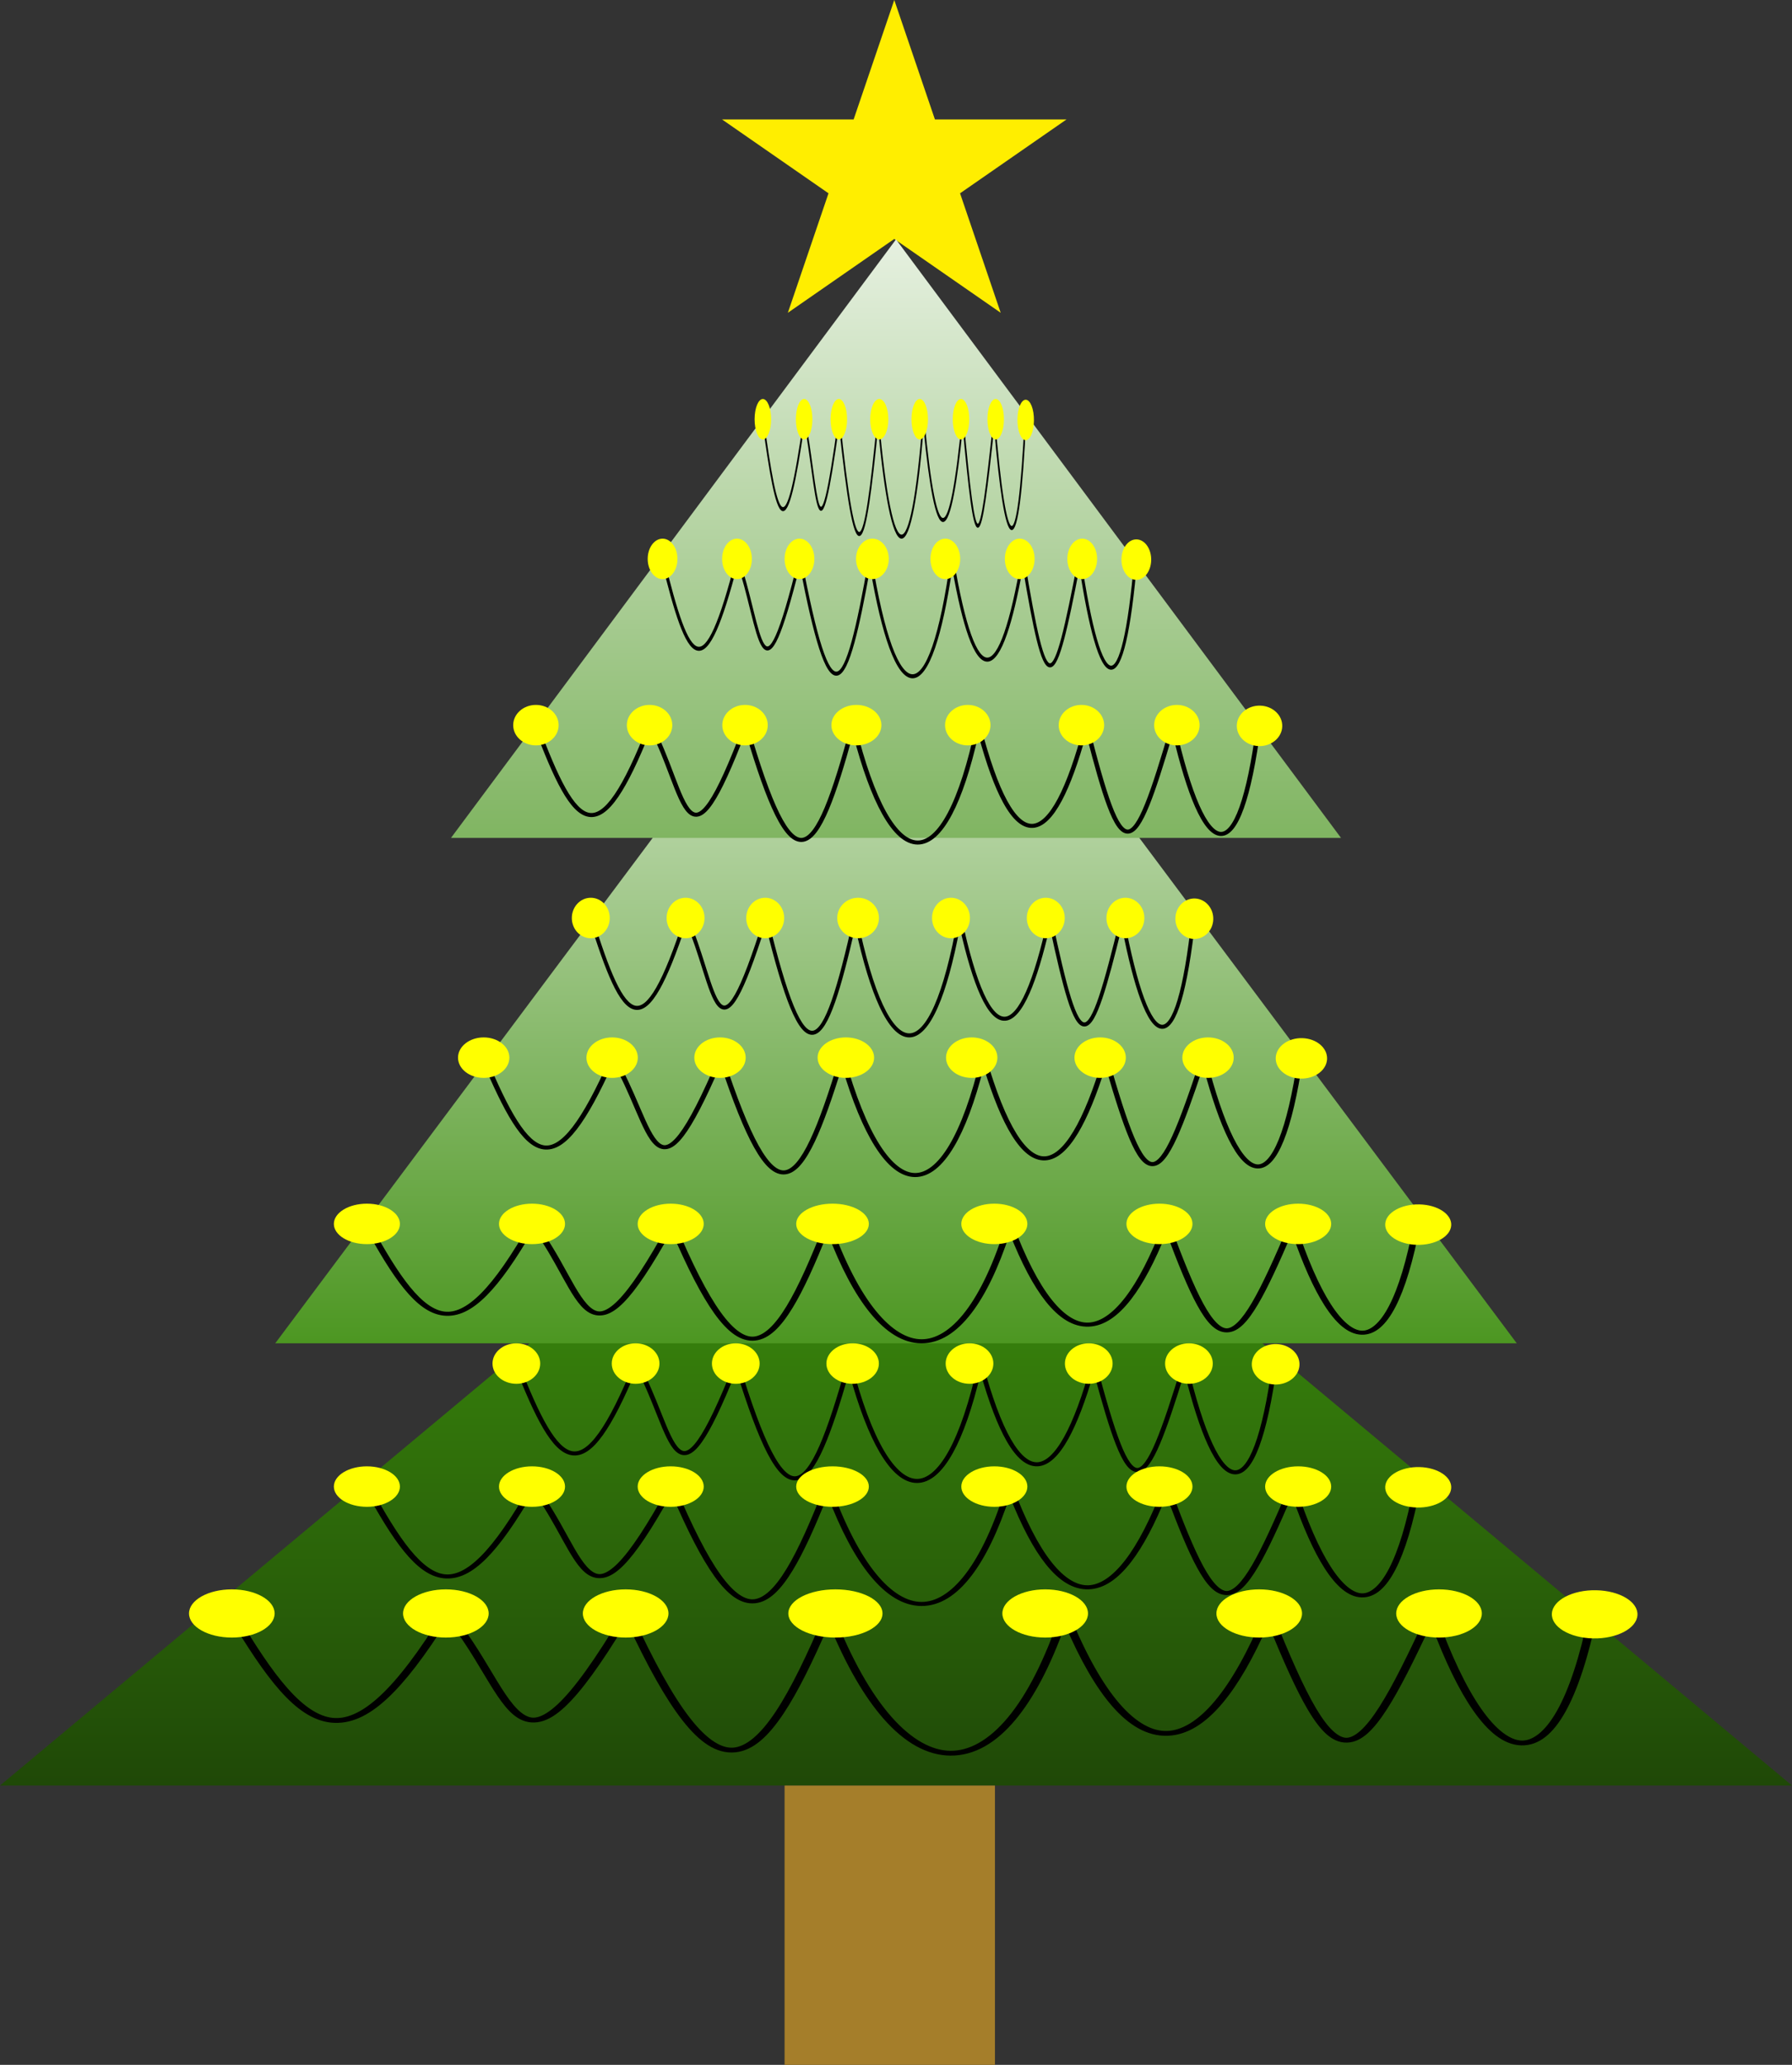 <svg width="990" height="1140" viewBox="0 0 990 1140" fill="none" xmlns="http://www.w3.org/2000/svg">
<rect x="0" y="0" width="990" height="1140" fill="#333333" stroke="none"/>
<path d="M494.047 0L516.505 65.96H589.178L530.384 106.726L552.841 172.687L494.047 131.921L435.254 172.687L457.711 106.726L398.917 65.96H471.59L494.047 0Z" fill="#FFEE00"/>
<path d="M495 572.754L990 985.797H0L495 572.754Z" fill="url(#paint0_linear_207_9)"/>
<path d="M495 282.705L837.946 741.642H152.054L495 282.705Z" fill="url(#paint1_linear_207_9)"/>
<path d="M495 132.174L740.85 462.609H249.15L495 132.174Z" fill="url(#paint2_linear_207_9)"/>
<path d="M433.449 985.797H549.67V1140H433.449V985.797Z" fill="#A57E2A"/>
<path fill-rule="evenodd" clip-rule="evenodd" d="M346.828 886.116L348.822 890.458C361.129 917.251 371.728 936.422 381.3 948.666C386.094 954.798 390.557 959.095 394.733 961.737C398.921 964.388 402.418 965.14 405.422 964.839C408.622 964.518 412.263 962.924 416.301 959.518C420.28 956.162 424.345 951.3 428.56 944.952C436.983 932.265 445.829 913.916 455.787 890.482L460.397 890.506C470.367 916.053 481.287 935.188 492.536 947.92C498.163 954.289 503.815 958.989 509.378 962.087C514.938 965.184 520.232 966.587 525.211 966.614C530.175 966.642 535.363 965.304 540.734 962.273C546.115 959.236 551.513 954.585 556.803 948.236C567.378 935.542 577.288 916.348 585.909 890.545L590.539 890.495C599.753 913.166 609.115 929.757 618.48 940.573C623.165 945.985 627.785 949.871 632.276 952.349C636.753 954.819 640.906 955.789 644.774 955.66C648.685 955.529 652.905 954.255 657.414 951.502C661.915 948.753 666.5 944.65 671.118 939.154C680.349 928.168 689.494 911.885 698.415 890.487L703.024 890.498C712.506 914.118 720.196 931.621 727.058 943.175C730.495 948.962 733.674 953.169 736.69 955.89C739.817 958.71 742.249 959.474 743.957 959.434C744.831 959.414 745.913 959.188 747.244 958.55C748.584 957.908 750.053 956.905 751.64 955.48C754.816 952.628 758.216 948.318 761.944 942.493C769.389 930.861 777.953 913.497 788.601 890.456L793.209 890.529C801.528 913.852 809.984 931.517 818.269 943.386C822.416 949.327 826.473 953.747 830.372 956.688C834.333 959.674 837.78 960.876 840.61 960.963C843.316 961.047 846.453 960.127 849.939 957.388C853.394 954.673 856.831 950.434 860.154 944.557C866.789 932.824 872.773 914.928 877.785 890.637L882.483 890.944C877.46 915.287 871.436 933.384 864.662 945.363C861.28 951.343 857.663 955.89 853.785 958.937C849.937 961.96 845.463 963.778 840.35 963.62C835.361 963.466 830.782 961.446 826.581 958.278C822.319 955.064 818.08 950.395 813.866 944.359C806.117 933.258 798.298 917.298 790.613 896.654C781.138 916.968 773.309 932.591 766.394 943.394C762.635 949.268 759.098 953.795 755.649 956.892C753.923 958.441 752.157 959.691 750.311 960.575C748.456 961.464 746.399 962.04 744.152 962.092C739.619 962.197 735.884 960.19 732.677 957.297C729.359 954.305 726.039 949.856 722.571 944.018C716.18 933.256 709.121 917.476 700.654 896.639C692.447 915.415 684.007 930.04 675.394 940.29C670.675 945.907 665.849 950.277 660.893 953.304C655.946 956.325 650.664 958.128 645.055 958.316C639.402 958.505 634.016 957.036 628.964 954.248C623.926 951.469 619.025 947.279 614.227 941.738C605.497 931.655 596.887 916.831 588.452 897.138C580.3 920.001 571.041 937.414 561.086 949.364C555.676 955.858 550.002 960.811 544.084 964.151C538.154 967.498 531.814 969.311 525.165 969.275C518.532 969.238 512.128 967.363 506.05 963.978C499.975 960.595 494.049 955.61 488.3 949.104C477.648 937.048 467.41 919.535 458.008 896.65C449 917.473 440.84 934.061 432.991 945.882C428.728 952.304 424.512 957.387 420.236 960.994C416.018 964.552 411.43 966.938 406.253 967.458C400.88 967.997 395.853 966.451 391.198 963.505C386.53 960.551 381.83 955.953 376.97 949.737C367.763 937.959 357.716 920.018 346.238 895.433C331.807 919.26 320.879 934.178 312.034 942.402C307.405 946.707 303.082 949.44 298.744 950.493C296.471 951.045 294.186 951.137 291.97 950.751C289.811 950.375 287.915 949.581 286.229 948.557C282.898 946.533 279.925 943.319 277.045 939.439C274.14 935.527 271.222 930.781 268.096 925.588C267.632 924.818 267.164 924.038 266.69 923.248C261.299 914.265 255.196 904.097 247.364 894.322C234.816 914.252 223.872 928.571 213.871 937.816C208.619 942.671 203.534 946.216 198.484 948.431C193.386 950.668 188.171 951.609 182.871 951.048C177.673 950.498 172.87 948.55 168.332 945.601C163.778 942.643 159.299 938.553 154.781 933.478C145.745 923.324 136.344 908.977 125.828 891.211L130.316 890.371C140.829 908.133 150.14 922.319 159.011 932.287C163.447 937.271 167.721 941.14 171.908 943.86C176.111 946.59 180.038 948.041 183.746 948.434C187.353 948.815 191.222 948.243 195.575 946.333C199.976 944.403 204.708 941.168 209.83 936.433C220.066 926.971 231.485 911.875 244.83 890.353L246.725 887.297L249.199 890.219C258.349 901.03 265.235 912.505 271.159 922.377C271.638 923.173 272.11 923.96 272.576 924.735C275.708 929.938 278.577 934.599 281.409 938.414C284.266 942.261 286.978 945.095 289.7 946.749C291.041 947.564 292.264 948.017 293.369 948.21C294.415 948.392 295.539 948.374 296.87 948.051C299.74 947.354 303.413 945.278 307.987 941.025C317.036 932.61 328.58 916.689 344.291 890.368L346.828 886.116Z" fill="black"/>
<path d="M904.614 891.75C904.138 899.092 893.172 904.827 880.119 904.56C867.066 904.292 856.87 898.123 857.346 890.781C857.821 883.44 868.788 877.705 881.841 877.972C894.894 878.24 905.09 884.408 904.614 891.75Z" fill="#FFFF00"/>
<path d="M818.645 890.79C818.645 898.137 808.056 904.093 794.995 904.093C781.933 904.093 771.345 898.137 771.345 890.79C771.345 883.444 781.933 877.488 794.995 877.488C808.056 877.488 818.645 883.444 818.645 890.79Z" fill="#FFFF00"/>
<path d="M719.316 890.79C719.316 898.137 708.727 904.093 695.666 904.093C682.604 904.093 672.016 898.137 672.016 890.79C672.016 883.444 682.604 877.488 695.666 877.488C708.727 877.488 719.316 883.444 719.316 890.79Z" fill="#FFFF00"/>
<path d="M151.722 890.79C151.722 898.137 141.134 904.093 128.072 904.093C115.011 904.093 104.423 898.137 104.423 890.79C104.423 883.444 115.011 877.488 128.072 877.488C141.134 877.488 151.722 883.444 151.722 890.79Z" fill="#FFFF00"/>
<path d="M601.067 890.79C601.067 898.137 590.479 904.093 577.417 904.093C564.356 904.093 553.767 898.137 553.767 890.79C553.767 883.444 564.356 877.488 577.417 877.488C590.479 877.488 601.067 883.444 601.067 890.79Z" fill="#FFFF00"/>
<path d="M269.971 890.79C269.971 898.137 259.382 904.093 246.321 904.093C233.26 904.093 222.671 898.137 222.671 890.79C222.671 883.444 233.26 877.488 246.321 877.488C259.382 877.488 269.971 883.444 269.971 890.79Z" fill="#FFFF00"/>
<path d="M369.3 890.79C369.3 898.137 358.711 904.093 345.65 904.093C332.588 904.093 322 898.137 322 890.79C322 883.444 332.588 877.488 345.65 877.488C358.711 877.488 369.3 883.444 369.3 890.79Z" fill="#FFFF00"/>
<path d="M487.548 890.79C487.548 898.137 475.901 904.093 461.534 904.093C447.166 904.093 435.519 898.137 435.519 890.79C435.519 883.444 447.166 877.488 461.534 877.488C475.901 877.488 487.548 883.444 487.548 890.79Z" fill="#FFFF00"/>
<path fill-rule="evenodd" clip-rule="evenodd" d="M423.257 502.9L424.14 506.547C429.59 529.053 434.284 545.157 438.523 555.441C440.646 560.593 442.623 564.202 444.472 566.422C446.327 568.648 447.875 569.28 449.206 569.027C450.623 568.757 452.235 567.418 454.024 564.557C455.786 561.738 457.586 557.654 459.453 552.322C463.183 541.665 467.1 526.252 471.51 506.567L473.552 506.587C477.967 528.047 482.803 544.12 487.785 554.815C490.277 560.165 492.78 564.113 495.243 566.716C497.706 569.317 500.05 570.495 502.255 570.518C504.454 570.541 506.751 569.418 509.129 566.872C511.513 564.32 513.903 560.414 516.246 555.08C520.929 544.417 525.318 528.295 529.136 506.62L531.186 506.578C535.266 525.622 539.413 539.559 543.56 548.644C545.635 553.189 547.681 556.454 549.67 558.535C551.652 560.61 553.491 561.425 555.204 561.317C556.937 561.207 558.805 560.137 560.802 557.824C562.795 555.515 564.826 552.068 566.871 547.451C570.959 538.223 575.009 524.545 578.96 506.572L581.001 506.581C585.2 526.421 588.606 541.124 591.644 550.829C593.166 555.69 594.575 559.225 595.91 561.51C597.295 563.879 598.372 564.52 599.128 564.487C599.515 564.47 599.994 564.28 600.584 563.744C601.178 563.205 601.828 562.362 602.531 561.165C603.937 558.77 605.443 555.149 607.094 550.257C610.391 540.485 614.184 525.9 618.899 506.545L620.94 506.606C624.624 526.198 628.369 541.037 632.038 551.007C633.874 555.997 635.671 559.71 637.398 562.18C639.152 564.689 640.678 565.698 641.932 565.772C643.13 565.842 644.52 565.069 646.063 562.768C647.593 560.488 649.116 556.926 650.587 551.99C653.526 542.134 656.175 527.102 658.395 506.698L660.476 506.955C658.251 527.404 655.583 542.605 652.583 552.668C651.086 557.691 649.484 561.51 647.766 564.069C646.062 566.609 644.081 568.136 641.817 568.003C639.607 567.873 637.579 566.177 635.719 563.516C633.831 560.816 631.954 556.894 630.088 551.824C626.657 542.499 623.193 529.093 619.79 511.752C615.594 528.816 612.127 541.938 609.065 551.014C607.4 555.948 605.834 559.75 604.306 562.352C603.542 563.653 602.76 564.703 601.942 565.446C601.121 566.192 600.21 566.676 599.215 566.72C597.207 566.808 595.553 565.122 594.133 562.692C592.664 560.178 591.193 556.442 589.658 551.537C586.827 542.497 583.701 529.242 579.951 511.739C576.317 527.511 572.579 539.796 568.765 548.406C566.675 553.124 564.538 556.795 562.343 559.338C560.152 561.876 557.813 563.39 555.329 563.548C552.826 563.706 550.44 562.472 548.203 560.131C545.972 557.796 543.801 554.277 541.677 549.622C537.81 541.152 533.997 528.701 530.262 512.159C526.652 531.364 522.551 545.99 518.142 556.028C515.747 561.483 513.234 565.644 510.613 568.449C507.987 571.261 505.179 572.784 502.235 572.753C499.297 572.722 496.461 571.147 493.77 568.304C491.079 565.462 488.455 561.275 485.909 555.81C481.192 545.683 476.657 530.972 472.494 511.748C468.505 529.239 464.891 543.174 461.415 553.104C459.527 558.498 457.66 562.768 455.766 565.797C453.898 568.786 451.866 570.791 449.574 571.227C447.194 571.68 444.968 570.381 442.906 567.906C440.839 565.425 438.758 561.563 436.606 556.341C432.528 546.448 428.079 531.377 422.996 510.726C416.605 530.741 411.765 543.272 407.848 550.18C405.798 553.796 403.884 556.092 401.963 556.977C400.956 557.44 399.944 557.517 398.963 557.193C398.007 556.877 397.167 556.21 396.42 555.35C394.945 553.65 393.629 550.95 392.353 547.691C391.067 544.405 389.774 540.418 388.39 536.056C388.185 535.409 387.977 534.754 387.767 534.091C385.38 526.545 382.677 518.004 379.209 509.793C373.651 526.534 368.805 538.562 364.376 546.328C362.05 550.406 359.798 553.384 357.562 555.245C355.304 557.123 352.995 557.914 350.647 557.443C348.345 556.981 346.218 555.344 344.209 552.868C342.192 550.382 340.208 546.947 338.208 542.683C334.206 534.154 330.043 522.103 325.386 507.18L327.373 506.474C332.029 521.394 336.152 533.31 340.081 541.683C342.045 545.87 343.938 549.12 345.792 551.405C347.654 553.698 349.393 554.917 351.035 555.247C352.632 555.567 354.346 555.087 356.273 553.483C358.222 551.861 360.318 549.143 362.586 545.166C367.12 537.218 372.176 524.537 378.087 506.459L378.926 503.892L380.021 506.346C384.073 515.427 387.123 525.067 389.747 533.359C389.958 534.028 390.167 534.689 390.374 535.339C391.761 539.71 393.032 543.626 394.286 546.83C395.551 550.062 396.752 552.442 397.958 553.832C398.551 554.516 399.093 554.897 399.582 555.058C400.046 555.211 400.543 555.196 401.133 554.925C402.404 554.339 404.031 552.596 406.056 549.024C410.063 541.955 415.176 528.581 422.133 506.471L423.257 502.9Z" fill="black"/>
<path d="M670.276 507.632C670.066 513.8 665.209 518.617 659.429 518.392C653.648 518.168 649.133 512.986 649.343 506.819C649.554 500.652 654.411 495.834 660.191 496.059C665.972 496.284 670.487 501.465 670.276 507.632Z" fill="#FFFF00"/>
<path d="M632.204 506.826C632.204 512.997 627.515 518 621.731 518C615.946 518 611.257 512.997 611.257 506.826C611.257 500.655 615.946 495.652 621.731 495.652C627.515 495.652 632.204 500.655 632.204 506.826Z" fill="#FFFF00"/>
<path d="M588.216 506.826C588.216 512.997 583.527 518 577.742 518C571.958 518 567.269 512.997 567.269 506.826C567.269 500.655 571.958 495.652 577.742 495.652C583.527 495.652 588.216 500.655 588.216 506.826Z" fill="#FFFF00"/>
<path d="M336.853 506.826C336.853 512.997 332.164 518 326.379 518C320.595 518 315.906 512.997 315.906 506.826C315.906 500.655 320.595 495.652 326.379 495.652C332.164 495.652 336.853 500.655 336.853 506.826Z" fill="#FFFF00"/>
<path d="M535.848 506.826C535.848 512.997 531.159 518 525.375 518C519.591 518 514.902 512.997 514.902 506.826C514.902 500.655 519.591 495.652 525.375 495.652C531.159 495.652 535.848 500.655 535.848 506.826Z" fill="#FFFF00"/>
<path d="M389.22 506.826C389.22 512.997 384.531 518 378.747 518C372.962 518 368.273 512.997 368.273 506.826C368.273 500.655 372.962 495.652 378.747 495.652C384.531 495.652 389.22 500.655 389.22 506.826Z" fill="#FFFF00"/>
<path d="M433.209 506.826C433.209 512.997 428.519 518 422.735 518C416.951 518 412.262 512.997 412.262 506.826C412.262 500.655 416.951 495.652 422.735 495.652C428.519 495.652 433.209 500.655 433.209 506.826Z" fill="#FFFF00"/>
<path d="M485.576 506.826C485.576 512.997 480.418 518 474.055 518C467.692 518 462.534 512.997 462.534 506.826C462.534 500.655 467.692 495.652 474.055 495.652C480.418 495.652 485.576 500.655 485.576 506.826Z" fill="#FFFF00"/>
<path fill-rule="evenodd" clip-rule="evenodd" d="M412.222 396.427L413.281 400.074C419.816 422.58 425.443 438.683 430.525 448.968C433.071 454.119 435.44 457.728 437.658 459.948C439.881 462.174 441.738 462.807 443.333 462.554C445.032 462.284 446.965 460.945 449.109 458.084C451.222 455.265 453.38 451.181 455.618 445.848C460.091 435.192 464.787 419.779 470.074 400.094L472.522 400.114C477.816 421.574 483.613 437.647 489.586 448.342C492.574 453.692 495.575 457.64 498.529 460.242C501.481 462.843 504.292 464.022 506.935 464.045C509.571 464.068 512.326 462.944 515.177 460.398C518.035 457.847 520.9 453.941 523.709 448.607C529.324 437.944 534.586 421.822 539.163 400.147L541.621 400.104C546.513 419.149 551.485 433.085 556.456 442.17C558.944 446.716 561.397 449.98 563.782 452.062C566.159 454.137 568.364 454.952 570.417 454.843C572.494 454.733 574.735 453.663 577.129 451.35C579.518 449.041 581.953 445.595 584.405 440.978C589.306 431.75 594.162 418.072 598.898 400.098L601.346 400.107C606.38 419.948 610.463 434.651 614.106 444.356C615.931 449.217 617.619 452.751 619.221 455.036C620.881 457.405 622.172 458.047 623.079 458.013C623.543 457.996 624.117 457.807 624.824 457.271C625.536 456.731 626.316 455.889 627.158 454.692C628.844 452.297 630.65 448.676 632.629 443.783C636.582 434.012 641.129 419.427 646.783 400.072L649.229 400.133C653.647 419.725 658.136 434.563 662.535 444.533C664.737 449.524 666.891 453.237 668.961 455.706C671.064 458.215 672.894 459.225 674.397 459.298C675.834 459.368 677.5 458.595 679.35 456.295C681.185 454.015 683.01 450.453 684.774 445.517C688.297 435.661 691.474 420.629 694.135 400.224L696.63 400.482C693.963 420.93 690.764 436.131 687.167 446.194C685.372 451.217 683.451 455.036 681.392 457.596C679.349 460.136 676.974 461.662 674.259 461.53C671.61 461.4 669.179 459.704 666.948 457.043C664.685 454.343 662.434 450.421 660.197 445.35C656.083 436.025 651.931 422.619 647.851 405.279C642.82 422.342 638.664 435.465 634.992 444.54C632.996 449.474 631.118 453.276 629.287 455.878C628.37 457.18 627.433 458.229 626.453 458.972C625.467 459.719 624.376 460.202 623.183 460.246C620.776 460.335 618.792 458.649 617.09 456.219C615.328 453.705 613.565 449.968 611.724 445.064C608.331 436.024 604.582 422.769 600.087 405.266C595.73 421.037 591.248 433.322 586.675 441.933C584.17 446.651 581.607 450.322 578.976 452.864C576.349 455.402 573.545 456.917 570.567 457.074C567.565 457.233 564.706 455.999 562.023 453.657C559.348 451.323 556.746 447.803 554.199 443.149C549.563 434.679 544.992 422.227 540.513 405.685C536.185 424.89 531.269 439.517 525.983 449.555C523.111 455.009 520.098 459.17 516.956 461.976C513.807 464.787 510.441 466.31 506.911 466.28C503.389 466.249 499.989 464.674 496.762 461.83C493.536 458.988 490.39 454.802 487.337 449.337C481.682 439.209 476.246 424.498 471.254 405.275C466.471 422.766 462.138 436.7 457.971 446.63C455.707 452.024 453.469 456.294 451.199 459.324C448.959 462.312 446.523 464.317 443.774 464.754C440.921 465.207 438.252 463.908 435.781 461.433C433.302 458.952 430.807 455.09 428.226 449.868C423.338 439.975 418.003 424.904 411.909 404.253C404.247 424.268 398.444 436.798 393.748 443.707C391.291 447.323 388.995 449.619 386.692 450.503C385.485 450.967 384.272 451.044 383.095 450.72C381.949 450.404 380.942 449.737 380.047 448.877C378.279 447.176 376.7 444.477 375.171 441.218C373.629 437.931 372.079 433.945 370.419 429.583C370.173 428.936 369.925 428.281 369.673 427.617C366.81 420.072 363.57 411.531 359.412 403.319C352.749 420.061 346.939 432.089 341.628 439.855C338.84 443.933 336.14 446.91 333.459 448.771C330.752 450.65 327.983 451.441 325.169 450.969C322.409 450.507 319.859 448.871 317.449 446.394C315.031 443.909 312.653 440.474 310.255 436.21C305.457 427.681 300.465 415.63 294.882 400.706L297.265 400C302.847 414.921 307.79 426.837 312.5 435.21C314.856 439.397 317.125 442.647 319.348 444.931C321.58 447.225 323.665 448.443 325.633 448.773C327.549 449.094 329.603 448.613 331.914 447.009C334.251 445.387 336.764 442.67 339.483 438.693C344.918 430.745 350.981 418.064 358.066 399.985L359.073 397.418L360.386 399.873C365.244 408.954 368.901 418.593 372.046 426.885C372.3 427.555 372.55 428.215 372.798 428.866C374.461 433.237 375.984 437.152 377.488 440.357C379.005 443.588 380.445 445.969 381.89 447.358C382.602 448.043 383.251 448.423 383.838 448.585C384.394 448.738 384.99 448.723 385.697 448.451C387.221 447.866 389.171 446.123 391.6 442.55C396.404 435.482 402.533 422.108 410.875 399.998L412.222 396.427Z" fill="black"/>
<path d="M708.38 401.159C708.128 407.326 702.305 412.144 695.374 411.919C688.444 411.694 683.031 406.513 683.283 400.345C683.536 394.178 689.358 389.361 696.289 389.586C703.219 389.81 708.633 394.992 708.38 401.159Z" fill="#FFFF00"/>
<path d="M662.734 400.353C662.734 406.524 657.112 411.527 650.177 411.527C643.243 411.527 637.621 406.524 637.621 400.353C637.621 394.182 643.243 389.179 650.177 389.179C657.112 389.179 662.734 394.182 662.734 400.353Z" fill="#FFFF00"/>
<path d="M609.996 400.353C609.996 406.524 604.374 411.527 597.439 411.527C590.504 411.527 584.882 406.524 584.882 400.353C584.882 394.182 590.504 389.179 597.439 389.179C604.374 389.179 609.996 394.182 609.996 400.353Z" fill="#FFFF00"/>
<path d="M308.63 400.353C308.63 406.524 303.008 411.527 296.073 411.527C289.138 411.527 283.517 406.524 283.517 400.353C283.517 394.182 289.138 389.179 296.073 389.179C303.008 389.179 308.63 394.182 308.63 400.353Z" fill="#FFFF00"/>
<path d="M547.211 400.353C547.211 406.524 541.589 411.527 534.654 411.527C527.719 411.527 522.097 406.524 522.097 400.353C522.097 394.182 527.719 389.179 534.654 389.179C541.589 389.179 547.211 394.182 547.211 400.353Z" fill="#FFFF00"/>
<path d="M371.415 400.353C371.415 406.524 365.793 411.527 358.858 411.527C351.923 411.527 346.301 406.524 346.301 400.353C346.301 394.182 351.923 389.179 358.858 389.179C365.793 389.179 371.415 394.182 371.415 400.353Z" fill="#FFFF00"/>
<path d="M424.154 400.353C424.154 406.524 418.532 411.527 411.597 411.527C404.662 411.527 399.04 406.524 399.04 400.353C399.04 394.182 404.662 389.179 411.597 389.179C418.532 389.179 424.154 394.182 424.154 400.353Z" fill="#FFFF00"/>
<path d="M486.938 400.353C486.938 406.524 480.754 411.527 473.126 411.527C465.497 411.527 459.313 406.524 459.313 400.353C459.313 394.182 465.497 389.179 473.126 389.179C480.754 389.179 486.938 394.182 486.938 400.353Z" fill="#FFFF00"/>
<path fill-rule="evenodd" clip-rule="evenodd" d="M442.086 304.639L442.78 308.286C447.058 330.793 450.742 346.896 454.069 357.181C455.736 362.332 457.287 365.941 458.739 368.161C460.195 370.387 461.41 371.019 462.455 370.766C463.567 370.496 464.833 369.157 466.237 366.297C467.62 363.477 469.033 359.393 470.498 354.061C473.426 343.404 476.501 327.991 479.962 308.306L481.565 308.326C485.031 329.786 488.827 345.859 492.737 356.555C494.693 361.904 496.658 365.852 498.592 368.455C500.525 371.056 502.365 372.235 504.096 372.258C505.821 372.281 507.625 371.157 509.492 368.611C511.362 366.06 513.239 362.153 515.078 356.819C518.754 346.156 522.199 330.034 525.195 308.36L526.805 308.317C530.008 327.361 533.262 341.298 536.518 350.383C538.146 354.929 539.752 358.193 541.314 360.275C542.87 362.349 544.313 363.165 545.658 363.056C547.018 362.946 548.485 361.876 550.052 359.563C551.617 357.254 553.21 353.807 554.816 349.191C558.024 339.962 561.204 326.285 564.305 308.311L565.907 308.32C569.203 328.161 571.876 342.863 574.261 352.568C575.456 357.429 576.562 360.964 577.61 363.249C578.697 365.618 579.542 366.259 580.136 366.226C580.44 366.209 580.816 366.019 581.279 365.483C581.745 364.944 582.255 364.102 582.807 362.904C583.911 360.509 585.093 356.888 586.389 351.996C588.977 342.224 591.954 327.639 595.655 308.284L597.257 308.346C600.149 327.937 603.088 342.776 605.968 352.746C607.41 357.737 608.82 361.449 610.176 363.919C611.552 366.428 612.75 367.437 613.734 367.511C614.675 367.581 615.766 366.808 616.977 364.508C618.178 362.227 619.373 358.666 620.528 353.729C622.835 343.873 624.915 328.841 626.657 308.437L628.29 308.695C626.544 329.143 624.45 344.344 622.095 354.407C620.92 359.43 619.662 363.249 618.314 365.808C616.977 368.348 615.421 369.875 613.644 369.742C611.91 369.613 610.318 367.917 608.858 365.255C607.376 362.555 605.902 358.633 604.438 353.563C601.744 344.238 599.026 330.832 596.354 313.491C593.061 330.555 590.339 343.678 587.936 352.753C586.629 357.687 585.399 361.489 584.2 364.091C583.6 365.392 582.986 366.442 582.345 367.185C581.7 367.932 580.985 368.415 580.204 368.459C578.628 368.547 577.33 366.861 576.215 364.431C575.061 361.917 573.907 358.181 572.702 353.276C570.48 344.237 568.026 330.982 565.083 313.479C562.23 329.25 559.296 341.535 556.302 350.145C554.662 354.863 552.984 358.534 551.261 361.077C549.542 363.615 547.705 365.129 545.756 365.287C543.791 365.446 541.919 364.212 540.162 361.87C538.411 359.535 536.707 356.016 535.039 351.361C532.005 342.891 529.012 330.44 526.079 313.898C523.246 333.103 520.027 347.729 516.566 357.768C514.686 363.222 512.713 367.383 510.656 370.189C508.595 373 506.391 374.523 504.08 374.492C501.774 374.462 499.548 372.886 497.435 370.043C495.323 367.201 493.263 363.014 491.265 357.549C487.562 347.422 484.003 332.711 480.735 313.487C477.603 330.979 474.767 344.913 472.038 354.843C470.556 360.237 469.091 364.507 467.604 367.537C466.138 370.525 464.543 372.53 462.744 372.966C460.876 373.419 459.128 372.121 457.51 369.646C455.888 367.164 454.254 363.302 452.564 358.08C449.364 348.187 445.871 333.116 441.881 312.465C436.865 332.48 433.066 345.011 429.991 351.92C428.382 355.535 426.879 357.831 425.371 358.716C424.581 359.179 423.787 359.257 423.017 358.932C422.266 358.617 421.607 357.95 421.021 357.089C419.863 355.389 418.83 352.689 417.828 349.43C416.819 346.144 415.804 342.158 414.717 337.795C414.556 337.148 414.394 336.493 414.229 335.83C412.355 328.284 410.233 319.743 407.511 311.532C403.149 328.273 399.345 340.301 395.868 348.067C394.042 352.145 392.275 355.123 390.519 356.984C388.747 358.863 386.934 359.653 385.092 359.182C383.285 358.72 381.615 357.083 380.038 354.607C378.455 352.121 376.898 348.686 375.327 344.423C372.186 335.893 368.918 323.843 365.263 308.919L366.823 308.213C370.477 323.133 373.714 335.049 376.797 343.422C378.34 347.61 379.825 350.859 381.281 353.144C382.742 355.437 384.107 356.656 385.396 356.986C386.65 357.306 387.995 356.826 389.508 355.222C391.038 353.6 392.683 350.883 394.463 346.906C398.021 338.957 401.991 326.276 406.63 308.198L407.289 305.631L408.149 308.086C411.329 317.167 413.723 326.806 415.783 335.098C415.949 335.767 416.113 336.428 416.275 337.079C417.364 341.449 418.361 345.365 419.346 348.569C420.338 351.801 421.281 354.181 422.228 355.571C422.694 356.255 423.119 356.636 423.503 356.798C423.867 356.951 424.257 356.935 424.72 356.664C425.718 356.079 426.995 354.335 428.584 350.763C431.73 343.694 435.743 330.32 441.204 308.21L442.086 304.639Z" fill="black"/>
<path d="M635.983 309.372C635.818 315.539 632.006 320.356 627.468 320.132C622.931 319.907 619.387 314.725 619.552 308.558C619.717 302.391 623.53 297.573 628.067 297.798C632.604 298.023 636.149 303.204 635.983 309.372Z" fill="#FFFF00"/>
<path d="M606.099 308.565C606.099 314.737 602.418 319.74 597.878 319.74C593.337 319.74 589.657 314.737 589.657 308.565C589.657 302.394 593.337 297.391 597.878 297.391C602.418 297.391 606.099 302.394 606.099 308.565Z" fill="#FFFF00"/>
<path d="M571.57 308.565C571.57 314.737 567.889 319.74 563.349 319.74C558.809 319.74 555.128 314.737 555.128 308.565C555.128 302.394 558.809 297.391 563.349 297.391C567.889 297.391 571.57 302.394 571.57 308.565Z" fill="#FFFF00"/>
<path d="M374.264 308.565C374.264 314.737 370.583 319.74 366.043 319.74C361.502 319.74 357.822 314.737 357.822 308.565C357.822 302.394 361.502 297.391 366.043 297.391C370.583 297.391 374.264 302.394 374.264 308.565Z" fill="#FFFF00"/>
<path d="M530.465 308.565C530.465 314.737 526.784 319.74 522.244 319.74C517.703 319.74 514.022 314.737 514.022 308.565C514.022 302.394 517.703 297.391 522.244 297.391C526.784 297.391 530.465 302.394 530.465 308.565Z" fill="#FFFF00"/>
<path d="M415.369 308.565C415.369 314.737 411.689 319.74 407.148 319.74C402.608 319.74 398.927 314.737 398.927 308.565C398.927 302.394 402.608 297.391 407.148 297.391C411.689 297.391 415.369 302.394 415.369 308.565Z" fill="#FFFF00"/>
<path d="M449.898 308.565C449.898 314.737 446.217 319.74 441.677 319.74C437.136 319.74 433.456 314.737 433.456 308.565C433.456 302.394 437.136 297.391 441.677 297.391C446.217 297.391 449.898 302.394 449.898 308.565Z" fill="#FFFF00"/>
<path d="M491.003 308.565C491.003 314.737 486.955 319.74 481.96 319.74C476.966 319.74 472.917 314.737 472.917 308.565C472.917 302.394 476.966 297.391 481.96 297.391C486.955 297.391 491.003 302.394 491.003 308.565Z" fill="#FFFF00"/>
<path fill-rule="evenodd" clip-rule="evenodd" d="M463.634 227.538L464.019 231.185C466.392 253.691 468.436 269.794 470.282 280.079C471.207 285.23 472.068 288.84 472.873 291.059C473.681 293.286 474.355 293.918 474.934 293.665C475.551 293.395 476.254 292.056 477.033 289.195C477.8 286.376 478.584 282.292 479.397 276.959C481.021 266.303 482.727 250.89 484.648 231.205L485.537 231.225C487.46 252.685 489.565 268.758 491.735 279.453C492.82 284.803 493.91 288.751 494.983 291.353C496.055 293.954 497.076 295.133 498.037 295.156C498.994 295.179 499.994 294.056 501.03 291.51C502.068 288.958 503.109 285.052 504.129 279.718C506.169 269.055 508.08 252.933 509.743 231.258L510.636 231.216C512.413 250.26 514.218 264.196 516.024 273.281C516.928 277.827 517.819 281.091 518.685 283.173C519.548 285.248 520.349 286.063 521.095 285.954C521.849 285.845 522.663 284.774 523.533 282.461C524.401 280.152 525.285 276.706 526.176 272.089C527.956 262.861 529.72 249.183 531.44 231.209L532.329 231.218C534.158 251.059 535.641 265.762 536.964 275.467C537.627 280.328 538.24 283.862 538.822 286.147C539.425 288.517 539.894 289.158 540.223 289.124C540.392 289.107 540.6 288.918 540.857 288.382C541.116 287.842 541.399 287 541.705 285.803C542.318 283.408 542.973 279.787 543.692 274.894C545.128 265.123 546.78 250.538 548.833 231.183L549.722 231.244C551.326 250.836 552.957 265.674 554.555 275.645C555.355 280.635 556.137 284.348 556.889 286.818C557.653 289.326 558.318 290.336 558.863 290.409C559.385 290.479 559.99 289.707 560.663 287.406C561.329 285.126 561.992 281.564 562.633 276.628C563.912 266.772 565.066 251.74 566.033 231.336L566.939 231.593C565.97 252.041 564.809 267.243 563.502 277.305C562.85 282.328 562.152 286.147 561.404 288.707C560.662 291.247 559.799 292.773 558.813 292.641C557.851 292.511 556.968 290.815 556.158 288.154C555.336 285.454 554.518 281.532 553.706 276.461C552.211 267.136 550.703 253.731 549.221 236.39C547.394 253.453 545.884 266.576 544.551 275.651C543.825 280.585 543.143 284.388 542.478 286.989C542.145 288.291 541.805 289.34 541.449 290.083C541.091 290.83 540.694 291.314 540.261 291.357C539.387 291.446 538.666 289.76 538.048 287.33C537.408 284.816 536.768 281.079 536.099 276.175C534.866 267.135 533.505 253.88 531.872 236.377C530.289 252.148 528.662 264.433 527 273.044C526.09 277.762 525.16 281.433 524.204 283.975C523.25 286.513 522.231 288.028 521.149 288.185C520.059 288.344 519.02 287.11 518.046 284.769C517.074 282.434 516.129 278.915 515.204 274.26C513.52 265.79 511.86 253.338 510.233 236.796C508.661 256.001 506.875 270.628 504.955 280.666C503.912 286.12 502.818 290.282 501.676 293.087C500.533 295.898 499.31 297.422 498.028 297.391C496.748 297.36 495.513 295.785 494.341 292.941C493.17 290.099 492.027 285.913 490.918 280.448C488.864 270.32 486.889 255.609 485.076 236.386C483.339 253.877 481.765 267.811 480.251 277.741C479.429 283.135 478.616 287.405 477.791 290.435C476.978 293.423 476.093 295.428 475.095 295.865C474.058 296.318 473.089 295.019 472.191 292.544C471.291 290.063 470.385 286.201 469.447 280.979C467.672 271.086 465.734 256.015 463.52 235.364C460.737 255.379 458.63 267.909 456.924 274.818C456.031 278.434 455.197 280.73 454.361 281.614C453.922 282.078 453.482 282.155 453.054 281.831C452.638 281.515 452.272 280.848 451.947 279.988C451.305 278.288 450.731 275.588 450.176 272.329C449.616 269.042 449.053 265.056 448.45 260.694C448.361 260.047 448.27 259.392 448.179 258.729C447.139 251.183 445.962 242.642 444.452 234.43C442.032 251.172 439.921 263.2 437.992 270.966C436.98 275.044 435.999 278.021 435.025 279.882C434.042 281.761 433.036 282.552 432.014 282.081C431.011 281.618 430.085 279.982 429.21 277.505C428.332 275.02 427.468 271.585 426.597 267.321C424.854 258.792 423.041 246.741 421.013 231.818L421.878 231.112C423.906 246.032 425.701 257.948 427.412 266.321C428.268 270.508 429.092 273.758 429.9 276.042C430.71 278.336 431.467 279.555 432.183 279.884C432.878 280.205 433.624 279.724 434.464 278.12C435.313 276.498 436.225 273.781 437.213 269.804C439.187 261.856 441.389 249.175 443.963 231.097L444.329 228.53L444.806 230.984C446.57 240.065 447.898 249.704 449.041 257.996C449.133 258.666 449.224 259.326 449.314 259.977C449.918 264.348 450.471 268.263 451.018 271.468C451.569 274.699 452.092 277.08 452.617 278.47C452.875 279.154 453.111 279.534 453.324 279.696C453.526 279.849 453.743 279.834 453.999 279.562C454.553 278.977 455.261 277.234 456.143 273.661C457.889 266.593 460.115 253.219 463.145 231.109L463.634 227.538Z" fill="black"/>
<path d="M571.207 232.27C571.115 238.437 569 243.255 566.483 243.03C563.966 242.805 561.999 237.624 562.091 231.457C562.183 225.289 564.298 220.472 566.815 220.697C569.332 220.921 571.299 226.103 571.207 232.27Z" fill="#FFFF00"/>
<path d="M554.627 231.464C554.627 237.635 552.585 242.638 550.066 242.638C547.547 242.638 545.505 237.635 545.505 231.464C545.505 225.293 547.547 220.29 550.066 220.29C552.585 220.29 554.627 225.293 554.627 231.464Z" fill="#FFFF00"/>
<path d="M535.471 231.464C535.471 237.635 533.429 242.638 530.91 242.638C528.391 242.638 526.349 237.635 526.349 231.464C526.349 225.293 528.391 220.29 530.91 220.29C533.429 220.29 535.471 225.293 535.471 231.464Z" fill="#FFFF00"/>
<path d="M426.007 231.464C426.007 237.635 423.965 242.638 421.446 242.638C418.927 242.638 416.884 237.635 416.884 231.464C416.884 225.293 418.927 220.29 421.446 220.29C423.965 220.29 426.007 225.293 426.007 231.464Z" fill="#FFFF00"/>
<path d="M512.666 231.464C512.666 237.635 510.624 242.638 508.105 242.638C505.586 242.638 503.544 237.635 503.544 231.464C503.544 225.293 505.586 220.29 508.105 220.29C510.624 220.29 512.666 225.293 512.666 231.464Z" fill="#FFFF00"/>
<path d="M448.812 231.464C448.812 237.635 446.77 242.638 444.251 242.638C441.732 242.638 439.69 237.635 439.69 231.464C439.69 225.293 441.732 220.29 444.251 220.29C446.77 220.29 448.812 225.293 448.812 231.464Z" fill="#FFFF00"/>
<path d="M467.968 231.464C467.968 237.635 465.926 242.638 463.407 242.638C460.888 242.638 458.846 237.635 458.846 231.464C458.846 225.293 460.888 220.29 463.407 220.29C465.926 220.29 467.968 225.293 467.968 231.464Z" fill="#FFFF00"/>
<path d="M490.773 231.464C490.773 237.635 488.527 242.638 485.756 242.638C482.985 242.638 480.739 237.635 480.739 231.464C480.739 225.293 482.985 220.29 485.756 220.29C488.527 220.29 490.773 225.293 490.773 231.464Z" fill="#FFFF00"/>
<path fill-rule="evenodd" clip-rule="evenodd" d="M398.476 580.002L399.672 583.649C407.057 606.155 413.416 622.258 419.159 632.543C422.036 637.694 424.713 641.303 427.219 643.523C429.731 645.749 431.83 646.382 433.632 646.128C435.552 645.859 437.737 644.52 440.16 641.659C442.547 638.84 444.986 634.756 447.515 629.423C452.569 618.767 457.876 603.354 463.851 583.669L466.617 583.689C472.599 605.148 479.151 621.221 485.901 631.917C489.277 637.267 492.668 641.215 496.006 643.817C499.342 646.418 502.518 647.597 505.506 647.62C508.484 647.643 511.597 646.519 514.819 643.973C518.048 641.422 521.287 637.515 524.461 632.182C530.806 621.519 536.752 605.396 541.924 583.722L544.702 583.679C550.231 602.724 555.848 616.66 561.467 625.745C564.278 630.291 567.05 633.555 569.745 635.637C572.431 637.712 574.922 638.527 577.243 638.418C579.59 638.308 582.122 637.238 584.828 634.925C587.528 632.616 590.279 629.169 593.049 624.553C598.588 615.325 604.075 601.647 609.428 583.673L612.194 583.682C617.882 603.523 622.497 618.226 626.614 627.93C628.676 632.792 630.584 636.326 632.393 638.611C634.269 640.98 635.729 641.622 636.753 641.588C637.277 641.571 637.927 641.381 638.725 640.846C639.53 640.306 640.411 639.464 641.363 638.267C643.268 635.872 645.309 632.251 647.545 627.358C652.013 617.587 657.151 603.002 663.54 583.646L666.304 583.708C671.296 603.299 676.369 618.138 681.34 628.108C683.829 633.099 686.263 636.811 688.602 639.281C690.979 641.79 693.047 642.8 694.745 642.873C696.369 642.943 698.251 642.17 700.342 639.87C702.415 637.589 704.478 634.028 706.472 629.092C710.453 619.236 714.043 604.204 717.05 583.799L719.869 584.057C716.855 604.505 713.241 619.706 709.176 629.769C707.147 634.792 704.977 638.611 702.65 641.171C700.341 643.711 697.657 645.237 694.589 645.104C691.596 644.975 688.848 643.279 686.328 640.617C683.77 637.917 681.227 633.995 678.699 628.925C674.049 619.6 669.358 606.194 664.747 588.853C659.062 605.917 654.365 619.04 650.216 628.115C647.96 633.049 645.838 636.851 643.768 639.453C642.733 640.754 641.673 641.804 640.566 642.547C639.452 643.294 638.218 643.777 636.87 643.821C634.151 643.91 631.909 642.224 629.985 639.794C627.994 637.28 626.002 633.543 623.922 628.639C620.087 619.599 615.851 606.344 610.771 588.841C605.847 604.612 600.783 616.897 595.615 625.508C592.784 630.226 589.888 633.897 586.915 636.439C583.947 638.977 580.777 640.491 577.412 640.649C574.02 640.808 570.789 639.574 567.757 637.232C564.735 634.897 561.794 631.378 558.915 626.724C553.677 618.254 548.511 605.802 543.45 589.26C538.559 608.465 533.004 623.091 527.03 633.13C523.785 638.584 520.38 642.745 516.829 645.551C513.271 648.362 509.467 649.885 505.478 649.855C501.498 649.824 497.656 648.248 494.009 645.405C490.364 642.563 486.808 638.377 483.359 632.911C476.968 622.784 470.825 608.073 465.184 588.849C459.779 606.341 454.883 620.275 450.174 630.205C447.616 635.599 445.086 639.869 442.521 642.899C439.99 645.887 437.237 647.892 434.131 648.328C430.907 648.782 427.891 647.483 425.098 645.008C422.297 642.527 419.477 638.665 416.561 633.443C411.037 623.55 405.009 608.479 398.122 587.828C389.463 607.843 382.906 620.373 377.599 627.282C374.822 630.898 372.228 633.194 369.625 634.078C368.261 634.542 366.891 634.619 365.561 634.295C364.266 633.979 363.128 633.312 362.117 632.451C360.118 630.751 358.334 628.052 356.606 624.793C354.863 621.506 353.112 617.52 351.236 613.157C350.958 612.511 350.677 611.855 350.393 611.192C347.158 603.647 343.497 595.105 338.798 586.894C331.268 603.635 324.702 615.664 318.701 623.43C315.55 627.507 312.5 630.485 309.469 632.346C306.411 634.225 303.282 635.016 300.102 634.544C296.982 634.082 294.101 632.445 291.378 629.969C288.646 627.484 285.958 624.049 283.248 619.785C277.826 611.256 272.185 599.205 265.876 584.281L268.569 583.575C274.877 598.496 280.463 610.412 285.785 618.784C288.447 622.972 291.012 626.221 293.524 628.506C296.046 630.8 298.401 632.018 300.626 632.348C302.791 632.669 305.112 632.188 307.724 630.584C310.364 628.962 313.204 626.245 316.277 622.268C322.419 614.32 329.27 601.639 337.277 583.56L338.414 580.993L339.898 583.448C345.388 592.529 349.52 602.168 353.075 610.46C353.362 611.13 353.645 611.79 353.925 612.441C355.804 616.812 357.525 620.727 359.225 623.931C360.938 627.163 362.566 629.544 364.199 630.933C365.004 631.618 365.737 631.998 366.4 632.16C367.028 632.313 367.702 632.298 368.501 632.026C370.223 631.441 372.427 629.698 375.171 626.125C380.601 619.057 387.527 605.682 396.953 583.573L398.476 580.002Z" fill="black"/>
<path d="M733.147 584.734C732.862 590.901 726.282 595.718 718.45 595.494C710.619 595.269 704.501 590.088 704.786 583.92C705.072 577.753 711.652 572.936 719.484 573.16C727.315 573.385 733.433 578.567 733.147 584.734Z" fill="#FFFF00"/>
<path d="M681.566 583.928C681.566 590.099 675.213 595.102 667.376 595.102C659.539 595.102 653.186 590.099 653.186 583.928C653.186 577.756 659.539 572.754 667.376 572.754C675.213 572.754 681.566 577.756 681.566 583.928Z" fill="#FFFF00"/>
<path d="M621.968 583.928C621.968 590.099 615.615 595.102 607.779 595.102C599.942 595.102 593.589 590.099 593.589 583.928C593.589 577.756 599.942 572.754 607.779 572.754C615.615 572.754 621.968 577.756 621.968 583.928Z" fill="#FFFF00"/>
<path d="M281.412 583.928C281.412 590.099 275.059 595.102 267.222 595.102C259.386 595.102 253.032 590.099 253.032 583.928C253.032 577.756 259.386 572.754 267.222 572.754C275.059 572.754 281.412 577.756 281.412 583.928Z" fill="#FFFF00"/>
<path d="M551.019 583.928C551.019 590.099 544.666 595.102 536.829 595.102C528.992 595.102 522.639 590.099 522.639 583.928C522.639 577.756 528.992 572.754 536.829 572.754C544.666 572.754 551.019 577.756 551.019 583.928Z" fill="#FFFF00"/>
<path d="M352.361 583.928C352.361 590.099 346.008 595.102 338.172 595.102C330.335 595.102 323.982 590.099 323.982 583.928C323.982 577.756 330.335 572.754 338.172 572.754C346.008 572.754 352.361 577.756 352.361 583.928Z" fill="#FFFF00"/>
<path d="M411.959 583.928C411.959 590.099 405.606 595.102 397.769 595.102C389.932 595.102 383.579 590.099 383.579 583.928C383.579 577.756 389.932 572.754 397.769 572.754C405.606 572.754 411.959 577.756 411.959 583.928Z" fill="#FFFF00"/>
<path d="M482.908 583.928C482.908 590.099 475.92 595.102 467.299 595.102C458.679 595.102 451.69 590.099 451.69 583.928C451.69 577.756 458.679 572.754 467.299 572.754C475.92 572.754 482.908 577.756 482.908 583.928Z" fill="#FFFF00"/>
<path fill-rule="evenodd" clip-rule="evenodd" d="M371.442 671.789L372.98 675.436C382.474 697.942 390.651 714.045 398.035 724.33C401.733 729.482 405.176 733.091 408.397 735.311C411.628 737.537 414.325 738.169 416.643 737.916C419.111 737.646 421.921 736.307 425.035 733.446C428.105 730.627 431.241 726.543 434.492 721.211C440.99 710.554 447.814 695.141 455.496 675.456L459.052 675.476C466.744 696.936 475.167 713.009 483.845 723.704C488.186 729.054 492.546 733.002 496.838 735.604C501.127 738.206 505.211 739.384 509.052 739.407C512.881 739.43 516.883 738.307 521.026 735.761C525.178 733.209 529.341 729.303 533.422 723.969C541.58 713.306 549.226 697.184 555.876 675.509L559.447 675.467C566.555 694.511 573.778 708.447 581.002 717.532C584.616 722.078 588.18 725.343 591.645 727.424C595.098 729.499 598.302 730.314 601.286 730.206C604.303 730.096 607.558 729.026 611.037 726.712C614.509 724.404 618.046 720.957 621.608 716.34C628.729 707.112 635.784 693.434 642.666 675.461L646.222 675.47C653.536 695.31 659.469 710.013 664.762 719.718C667.413 724.579 669.866 728.113 672.193 730.399C674.605 732.768 676.481 733.409 677.799 733.376C678.472 733.359 679.307 733.169 680.334 732.633C681.368 732.094 682.501 731.251 683.726 730.054C686.175 727.659 688.798 724.038 691.674 719.145C697.418 709.374 704.024 694.789 712.238 675.434L715.793 675.495C722.211 695.087 728.734 709.926 735.125 719.896C738.324 724.886 741.454 728.599 744.462 731.069C747.517 733.577 750.176 734.587 752.359 734.66C754.447 734.731 756.867 733.958 759.556 731.657C762.221 729.377 764.873 725.815 767.436 720.879C772.555 711.023 777.171 695.991 781.037 675.587L784.661 675.844C780.787 696.292 776.139 711.494 770.914 721.556C768.305 726.579 765.515 730.399 762.523 732.958C759.554 735.498 756.103 737.025 752.159 736.892C748.31 736.762 744.778 735.066 741.537 732.405C738.249 729.705 734.979 725.783 731.728 720.712C725.751 711.388 719.718 697.982 713.79 680.641C706.481 697.704 700.442 710.827 695.107 719.903C692.207 724.837 689.479 728.639 686.818 731.24C685.487 732.542 684.124 733.592 682.7 734.334C681.269 735.081 679.682 735.565 677.949 735.609C674.452 735.697 671.571 734.011 669.097 731.581C666.537 729.067 663.976 725.331 661.301 720.426C656.371 711.386 650.925 698.131 644.393 680.628C638.063 696.399 631.552 708.684 624.907 717.295C621.266 722.013 617.544 725.684 613.721 728.226C609.904 730.764 605.83 732.279 601.502 732.436C597.142 732.595 592.987 731.361 589.09 729.02C585.203 726.685 581.422 723.166 577.721 718.511C570.987 710.041 564.344 697.59 557.837 681.048C551.549 700.253 544.406 714.879 536.726 724.917C532.553 730.372 528.176 734.533 523.611 737.338C519.036 740.149 514.145 741.673 509.016 741.642C503.899 741.611 498.959 740.036 494.27 737.193C489.584 734.351 485.012 730.164 480.578 724.699C472.36 714.571 464.462 699.86 457.21 680.637C450.26 698.128 443.966 712.063 437.911 721.992C434.622 727.387 431.37 731.656 428.071 734.686C424.817 737.674 421.278 739.679 417.284 740.116C413.139 740.569 409.261 739.27 405.67 736.795C402.069 734.314 398.444 730.452 394.694 725.23C387.592 715.337 379.841 700.266 370.987 679.615C359.854 699.63 351.424 712.16 344.601 719.069C341.03 722.685 337.695 724.981 334.348 725.866C332.595 726.329 330.833 726.406 329.123 726.082C327.458 725.766 325.995 725.099 324.694 724.239C322.125 722.539 319.831 719.839 317.609 716.58C315.368 713.294 313.117 709.307 310.706 704.945C310.348 704.298 309.987 703.643 309.621 702.98C305.462 695.434 300.754 686.893 294.713 678.682C285.032 695.423 276.59 707.451 268.875 715.217C264.824 719.295 260.901 722.272 257.005 724.134C253.072 726.012 249.049 726.803 244.961 726.332C240.95 725.869 237.246 724.233 233.745 721.756C230.232 719.271 226.776 715.836 223.291 711.572C216.32 703.043 209.068 690.992 200.956 676.069L204.418 675.363C212.529 690.283 219.711 702.199 226.554 710.572C229.977 714.759 233.274 718.009 236.503 720.294C239.746 722.587 242.775 723.806 245.636 724.135C248.418 724.456 251.403 723.976 254.761 722.371C258.156 720.75 261.807 718.032 265.758 714.055C273.654 706.107 282.463 693.426 292.758 675.348L294.22 672.781L296.128 675.235C303.186 684.316 308.499 693.956 313.069 702.248C313.438 702.917 313.802 703.577 314.162 704.228C316.578 708.599 318.791 712.514 320.976 715.719C323.179 718.951 325.272 721.331 327.372 722.721C328.406 723.405 329.349 723.786 330.202 723.947C331.009 724.1 331.876 724.085 332.903 723.814C335.117 723.228 337.951 721.485 341.479 717.913C348.459 710.844 357.365 697.47 369.484 675.36L371.442 671.789Z" fill="black"/>
<path d="M801.734 676.521C801.367 682.689 792.907 687.506 782.838 687.281C772.768 687.057 764.903 681.875 765.27 675.708C765.637 669.54 774.097 664.723 784.166 664.948C794.235 665.172 802.101 670.354 801.734 676.521Z" fill="#FFFF00"/>
<path d="M735.415 675.715C735.415 681.886 727.246 686.889 717.17 686.889C707.095 686.889 698.926 681.886 698.926 675.715C698.926 669.544 707.095 664.541 717.17 664.541C727.246 664.541 735.415 669.544 735.415 675.715Z" fill="#FFFF00"/>
<path d="M658.789 675.715C658.789 681.886 650.621 686.889 640.545 686.889C630.469 686.889 622.301 681.886 622.301 675.715C622.301 669.544 630.469 664.541 640.545 664.541C650.621 664.541 658.789 669.544 658.789 675.715Z" fill="#FFFF00"/>
<path d="M220.931 675.715C220.931 681.886 212.763 686.889 202.687 686.889C192.611 686.889 184.443 681.886 184.443 675.715C184.443 669.544 192.611 664.541 202.687 664.541C212.763 664.541 220.931 669.544 220.931 675.715Z" fill="#FFFF00"/>
<path d="M567.569 675.715C567.569 681.886 559.401 686.889 549.325 686.889C539.249 686.889 531.081 681.886 531.081 675.715C531.081 669.544 539.249 664.541 549.325 664.541C559.401 664.541 567.569 669.544 567.569 675.715Z" fill="#FFFF00"/>
<path d="M312.152 675.715C312.152 681.886 303.984 686.889 293.908 686.889C283.832 686.889 275.664 681.886 275.664 675.715C275.664 669.544 283.832 664.541 293.908 664.541C303.984 664.541 312.152 669.544 312.152 675.715Z" fill="#FFFF00"/>
<path d="M388.777 675.715C388.777 681.886 380.609 686.889 370.533 686.889C360.457 686.889 352.289 681.886 352.289 675.715C352.289 669.544 360.457 664.541 370.533 664.541C380.609 664.541 388.777 669.544 388.777 675.715Z" fill="#FFFF00"/>
<path d="M479.997 675.715C479.997 681.886 471.012 686.889 459.929 686.889C448.845 686.889 439.86 681.886 439.86 675.715C439.86 669.544 448.845 664.541 459.929 664.541C471.012 664.541 479.997 669.544 479.997 675.715Z" fill="#FFFF00"/>
<path fill-rule="evenodd" clip-rule="evenodd" d="M407.14 748.89L408.251 752.538C415.107 775.044 421.013 791.147 426.345 801.432C429.016 806.583 431.503 810.192 433.829 812.412C436.163 814.638 438.111 815.271 439.785 815.017C441.567 814.747 443.596 813.408 445.846 810.548C448.063 807.729 450.328 803.645 452.676 798.312C457.369 787.656 462.297 772.242 467.845 752.557L470.414 752.578C475.969 774.037 482.052 790.11 488.32 800.806C491.455 806.156 494.604 810.104 497.703 812.706C500.801 815.307 503.75 816.486 506.525 816.509C509.29 816.532 512.181 815.408 515.173 812.862C518.171 810.311 521.178 806.404 524.125 801.07C530.017 790.408 535.539 774.285 540.342 752.611L542.921 752.568C548.055 771.612 553.271 785.549 558.488 794.634C561.099 799.18 563.673 802.444 566.175 804.526C568.669 806.601 570.983 807.416 573.138 807.307C575.317 807.197 577.668 806.127 580.18 803.814C582.688 801.505 585.242 798.058 587.815 793.442C592.958 784.213 598.054 770.536 603.024 752.562L605.592 752.571C610.874 772.412 615.159 787.114 618.982 796.819C620.897 801.681 622.668 805.215 624.349 807.5C626.091 809.869 627.446 810.51 628.397 810.477C628.884 810.46 629.487 810.27 630.228 809.735C630.975 809.195 631.793 808.353 632.678 807.156C634.447 804.761 636.342 801.139 638.419 796.247C642.567 786.476 647.338 771.891 653.27 752.535L655.838 752.597C660.473 772.188 665.184 787.027 669.799 796.997C672.11 801.988 674.371 805.7 676.543 808.17C678.749 810.679 680.67 811.688 682.246 811.762C683.754 811.832 685.502 811.059 687.444 808.759C689.369 806.478 691.284 802.917 693.136 797.98C696.832 788.124 700.166 773.092 702.958 752.688L705.576 752.946C702.778 773.394 699.421 788.595 695.647 798.658C693.763 803.681 691.748 807.5 689.587 810.06C687.443 812.599 684.95 814.126 682.102 813.993C679.322 813.864 676.771 812.168 674.43 809.506C672.056 806.806 669.694 802.884 667.346 797.814C663.029 788.489 658.673 775.083 654.391 757.742C649.112 774.806 644.751 787.929 640.898 797.004C638.803 801.938 636.833 805.74 634.911 808.342C633.95 809.643 632.966 810.693 631.937 811.436C630.903 812.183 629.758 812.666 628.506 812.71C625.98 812.798 623.899 811.112 622.112 808.682C620.264 806.169 618.414 802.432 616.482 797.527C612.922 788.488 608.988 775.233 604.271 757.73C599.699 773.501 594.997 785.786 590.198 794.397C587.568 799.114 584.88 802.786 582.119 805.328C579.363 807.866 576.42 809.38 573.294 809.538C570.145 809.697 567.145 808.463 564.33 806.121C561.523 803.786 558.792 800.267 556.119 795.612C551.255 787.143 546.458 774.691 541.759 758.149C537.217 777.354 532.058 791.98 526.512 802.019C523.498 807.473 520.336 811.634 517.039 814.44C513.736 817.251 510.203 818.774 506.499 818.743C502.803 818.713 499.235 817.137 495.849 814.294C492.464 811.452 489.163 807.265 485.96 801.8C480.025 791.673 474.321 776.962 469.083 757.738C464.064 775.23 459.518 789.164 455.145 799.094C452.769 804.488 450.421 808.758 448.038 811.788C445.689 814.776 443.132 816.781 440.248 817.217C437.254 817.67 434.454 816.372 431.86 813.897C429.259 811.415 426.641 807.554 423.933 802.331C418.803 792.439 413.206 777.367 406.811 756.717C398.771 776.731 392.682 789.262 387.754 796.171C385.175 799.787 382.767 802.082 380.35 802.967C379.083 803.43 377.811 803.508 376.576 803.183C375.373 802.868 374.317 802.201 373.377 801.34C371.522 799.64 369.865 796.941 368.26 793.681C366.642 790.395 365.016 786.409 363.274 782.046C363.016 781.4 362.755 780.744 362.491 780.081C359.488 772.536 356.087 763.994 351.724 755.783C344.733 772.524 338.636 784.553 333.063 792.318C330.137 796.396 327.304 799.374 324.491 801.235C321.65 803.114 318.745 803.905 315.792 803.433C312.896 802.971 310.22 801.334 307.692 798.858C305.154 796.373 302.659 792.938 300.142 788.674C295.107 780.145 289.87 768.094 284.011 753.17L286.512 752.464C292.369 767.384 297.556 779.301 302.499 787.673C304.97 791.861 307.351 795.11 309.684 797.395C312.026 799.689 314.213 800.907 316.279 801.237C318.289 801.558 320.445 801.077 322.87 799.473C325.322 797.851 327.959 795.134 330.812 791.157C336.515 783.209 342.877 770.528 350.312 752.449L351.368 749.882L352.746 752.337C357.844 761.418 361.681 771.057 364.981 779.349C365.248 780.018 365.511 780.679 365.771 781.33C367.516 785.701 369.114 789.616 370.692 792.82C372.283 796.052 373.794 798.432 375.311 799.822C376.058 800.507 376.74 800.887 377.355 801.049C377.938 801.202 378.564 801.186 379.306 800.915C380.905 800.33 382.951 798.586 385.499 795.014C390.541 787.945 396.973 774.571 405.726 752.461L407.14 748.89Z" fill="black"/>
<path d="M717.906 753.623C717.641 759.79 711.531 764.607 704.259 764.383C696.986 764.158 691.306 758.976 691.571 752.809C691.836 746.642 697.946 741.825 705.218 742.049C712.49 742.274 718.171 747.456 717.906 753.623Z" fill="#FFFF00"/>
<path d="M670.009 752.816C670.009 758.988 664.109 763.991 656.832 763.991C649.555 763.991 643.656 758.988 643.656 752.816C643.656 746.645 649.555 741.642 656.832 741.642C664.109 741.642 670.009 746.645 670.009 752.816Z" fill="#FFFF00"/>
<path d="M614.668 752.816C614.668 758.988 608.769 763.991 601.492 763.991C594.215 763.991 588.316 758.988 588.316 752.816C588.316 746.645 594.215 741.642 601.492 741.642C608.769 741.642 614.668 746.645 614.668 752.816Z" fill="#FFFF00"/>
<path d="M298.438 752.816C298.438 758.988 292.538 763.991 285.261 763.991C277.984 763.991 272.085 758.988 272.085 752.816C272.085 746.645 277.984 741.642 285.261 741.642C292.538 741.642 298.438 746.645 298.438 752.816Z" fill="#FFFF00"/>
<path d="M548.787 752.816C548.787 758.988 542.888 763.991 535.611 763.991C528.334 763.991 522.434 758.988 522.434 752.816C522.434 746.645 528.334 741.642 535.611 741.642C542.888 741.642 548.787 746.645 548.787 752.816Z" fill="#FFFF00"/>
<path d="M364.319 752.816C364.319 758.988 358.42 763.991 351.143 763.991C343.866 763.991 337.966 758.988 337.966 752.816C337.966 746.645 343.866 741.642 351.143 741.642C358.42 741.642 364.319 746.645 364.319 752.816Z" fill="#FFFF00"/>
<path d="M419.659 752.816C419.659 758.988 413.76 763.991 406.483 763.991C399.206 763.991 393.307 758.988 393.307 752.816C393.307 746.645 399.206 741.642 406.483 741.642C413.76 741.642 419.659 746.645 419.659 752.816Z" fill="#FFFF00"/>
<path d="M485.541 752.816C485.541 758.988 479.052 763.991 471.047 763.991C463.042 763.991 456.553 758.988 456.553 752.816C456.553 746.645 463.042 741.642 471.047 741.642C479.052 741.642 485.541 746.645 485.541 752.816Z" fill="#FFFF00"/>
<path fill-rule="evenodd" clip-rule="evenodd" d="M371.442 816.813L372.98 820.46C382.474 842.966 390.651 859.07 398.035 869.355C401.733 874.506 405.176 878.115 408.397 880.335C411.628 882.561 414.325 883.193 416.643 882.94C419.111 882.67 421.921 881.331 425.035 878.47C428.105 875.651 431.241 871.567 434.492 866.235C440.99 855.578 447.814 840.165 455.496 820.48L459.052 820.5C466.744 841.96 475.167 858.033 483.845 868.728C488.186 874.078 492.546 878.026 496.838 880.629C501.127 883.23 505.211 884.408 509.052 884.431C512.881 884.454 516.883 883.331 521.026 880.785C525.178 878.233 529.341 874.327 533.422 868.993C541.58 858.33 549.226 842.208 555.876 820.533L559.447 820.491C566.555 839.535 573.778 853.472 581.002 862.557C584.616 867.102 588.18 870.367 591.645 872.448C595.098 874.523 598.302 875.338 601.286 875.23C604.303 875.12 607.558 874.05 611.037 871.737C614.509 869.428 618.046 865.981 621.608 861.364C628.729 852.136 635.784 838.458 642.666 820.485L646.222 820.494C653.536 840.335 659.469 855.037 664.762 864.742C667.413 869.603 669.866 873.138 672.193 875.423C674.605 877.792 676.481 878.433 677.799 878.4C678.472 878.383 679.307 878.193 680.334 877.657C681.368 877.118 682.501 876.275 683.726 875.078C686.175 872.683 688.798 869.062 691.674 864.17C697.418 854.398 704.024 839.813 712.238 820.458L715.793 820.519C722.211 840.111 728.734 854.95 735.125 864.92C738.324 869.91 741.454 873.623 744.462 876.093C747.517 878.602 750.176 879.611 752.359 879.685C754.447 879.755 756.867 878.982 759.556 876.682C762.221 874.401 764.873 870.84 767.436 865.903C772.555 856.047 777.171 841.015 781.037 820.611L784.661 820.868C780.787 841.317 776.139 856.518 770.914 866.581C768.305 871.604 765.515 875.423 762.523 877.982C759.554 880.522 756.103 882.049 752.159 881.916C748.31 881.786 744.778 880.09 741.537 877.429C738.249 874.729 734.979 870.807 731.728 865.737C725.751 856.412 719.718 843.006 713.79 825.665C706.481 842.728 700.442 855.851 695.107 864.927C692.207 869.861 689.479 873.663 686.818 876.265C685.487 877.566 684.124 878.616 682.7 879.359C681.269 880.105 679.682 880.589 677.949 880.633C674.452 880.721 671.571 879.035 669.097 876.605C666.537 874.091 663.976 870.355 661.301 865.45C656.371 856.41 650.925 843.155 644.393 825.652C638.063 841.424 631.552 853.709 624.907 862.319C621.266 867.037 617.544 870.708 613.721 873.251C609.904 875.789 605.83 877.303 601.502 877.461C597.142 877.619 592.987 876.385 589.09 874.044C585.203 871.709 581.422 868.19 577.721 863.535C570.987 855.065 564.344 842.614 557.837 826.072C551.549 845.277 544.406 859.903 536.726 869.941C532.553 875.396 528.176 879.557 523.611 882.362C519.036 885.174 514.145 886.697 509.016 886.666C503.899 886.635 498.959 885.06 494.27 882.217C489.584 879.375 485.012 875.188 480.578 869.723C472.36 859.596 464.462 844.885 457.21 825.661C450.26 843.152 443.966 857.087 437.911 867.017C434.622 872.411 431.37 876.681 428.071 879.71C424.817 882.699 421.278 884.704 417.284 885.14C413.139 885.593 409.261 884.294 405.67 881.819C402.069 879.338 398.444 875.476 394.694 870.254C387.592 860.361 379.841 845.29 370.987 824.639C359.854 844.654 351.424 857.185 344.601 864.093C341.03 867.709 337.695 870.005 334.348 870.89C332.595 871.353 330.833 871.431 329.123 871.106C327.458 870.79 325.995 870.123 324.694 869.263C322.125 867.563 319.831 864.863 317.609 861.604C315.368 858.318 313.117 854.331 310.706 849.969C310.348 849.322 309.987 848.667 309.621 848.004C305.462 840.458 300.754 831.917 294.713 823.706C285.032 840.447 276.59 852.475 268.875 860.241C264.824 864.319 260.901 867.297 257.005 869.158C253.072 871.036 249.049 871.827 244.961 871.356C240.95 870.894 237.246 869.257 233.745 866.781C230.232 864.295 226.776 860.86 223.291 856.596C216.32 848.067 209.068 836.016 200.956 821.093L204.418 820.387C212.529 835.307 219.711 847.223 226.554 855.596C229.977 859.783 233.274 863.033 236.503 865.318C239.746 867.611 242.775 868.83 245.636 869.16C248.418 869.48 251.403 869 254.761 867.396C258.156 865.774 261.807 863.056 265.758 859.079C273.654 851.131 282.463 838.45 292.758 820.372L294.22 817.805L296.128 820.26C303.186 829.34 308.499 838.98 313.069 847.272C313.438 847.941 313.802 848.602 314.162 849.252C316.578 853.623 318.791 857.538 320.976 860.743C323.179 863.975 325.272 866.355 327.372 867.745C328.406 868.429 329.349 868.81 330.202 868.971C331.009 869.124 331.876 869.109 332.903 868.838C335.117 868.252 337.951 866.509 341.479 862.937C348.459 855.868 357.365 842.494 369.484 820.384L371.442 816.813Z" fill="black"/>
<path d="M801.734 821.545C801.367 827.713 792.907 832.53 782.838 832.305C772.768 832.081 764.903 826.899 765.27 820.732C765.637 814.565 774.097 809.747 784.166 809.972C794.235 810.197 802.101 815.378 801.734 821.545Z" fill="#FFFF00"/>
<path d="M735.415 820.739C735.415 826.911 727.246 831.913 717.17 831.913C707.095 831.913 698.926 826.911 698.926 820.739C698.926 814.568 707.095 809.565 717.17 809.565C727.246 809.565 735.415 814.568 735.415 820.739Z" fill="#FFFF00"/>
<path d="M658.789 820.739C658.789 826.911 650.621 831.913 640.545 831.913C630.469 831.913 622.301 826.911 622.301 820.739C622.301 814.568 630.469 809.565 640.545 809.565C650.621 809.565 658.789 814.568 658.789 820.739Z" fill="#FFFF00"/>
<path d="M220.931 820.739C220.931 826.911 212.763 831.913 202.687 831.913C192.611 831.913 184.443 826.911 184.443 820.739C184.443 814.568 192.611 809.565 202.687 809.565C212.763 809.565 220.931 814.568 220.931 820.739Z" fill="#FFFF00"/>
<path d="M567.569 820.739C567.569 826.911 559.401 831.913 549.325 831.913C539.249 831.913 531.081 826.911 531.081 820.739C531.081 814.568 539.249 809.565 549.325 809.565C559.401 809.565 567.569 814.568 567.569 820.739Z" fill="#FFFF00"/>
<path d="M312.152 820.739C312.152 826.911 303.984 831.913 293.908 831.913C283.832 831.913 275.664 826.911 275.664 820.739C275.664 814.568 283.832 809.565 293.908 809.565C303.984 809.565 312.152 814.568 312.152 820.739Z" fill="#FFFF00"/>
<path d="M388.777 820.739C388.777 826.911 380.609 831.913 370.533 831.913C360.457 831.913 352.289 826.911 352.289 820.739C352.289 814.568 360.457 809.565 370.533 809.565C380.609 809.565 388.777 814.568 388.777 820.739Z" fill="#FFFF00"/>
<path d="M479.997 820.739C479.997 826.911 471.012 831.913 459.929 831.913C448.845 831.913 439.86 826.911 439.86 820.739C439.86 814.568 448.845 809.565 459.929 809.565C471.012 809.565 479.997 814.568 479.997 820.739Z" fill="#FFFF00"/>
<defs>
<linearGradient id="paint0_linear_207_9" x1="495" y1="193.8" x2="495" y2="1140" gradientUnits="userSpaceOnUse">
<stop offset="0.041" stop-color="white"/>
<stop offset="0.502" stop-color="#3C8D0D"/>
<stop offset="1" stop-color="#112704"/>
</linearGradient>
<linearGradient id="paint1_linear_207_9" x1="495" y1="102.6" x2="495" y2="1413.6" gradientUnits="userSpaceOnUse">
<stop offset="0.104" stop-color="white"/>
<stop offset="0.523" stop-color="#3C8D0D"/>
<stop offset="1" stop-color="#112704"/>
</linearGradient>
<linearGradient id="paint2_linear_207_9" x1="495" y1="0" x2="495" y2="1140" gradientUnits="userSpaceOnUse">
<stop offset="0.045" stop-color="white"/>
<stop offset="0.599" stop-color="#3C8D0D"/>
<stop offset="1" stop-color="#112704"/>
</linearGradient>
</defs>
</svg>
